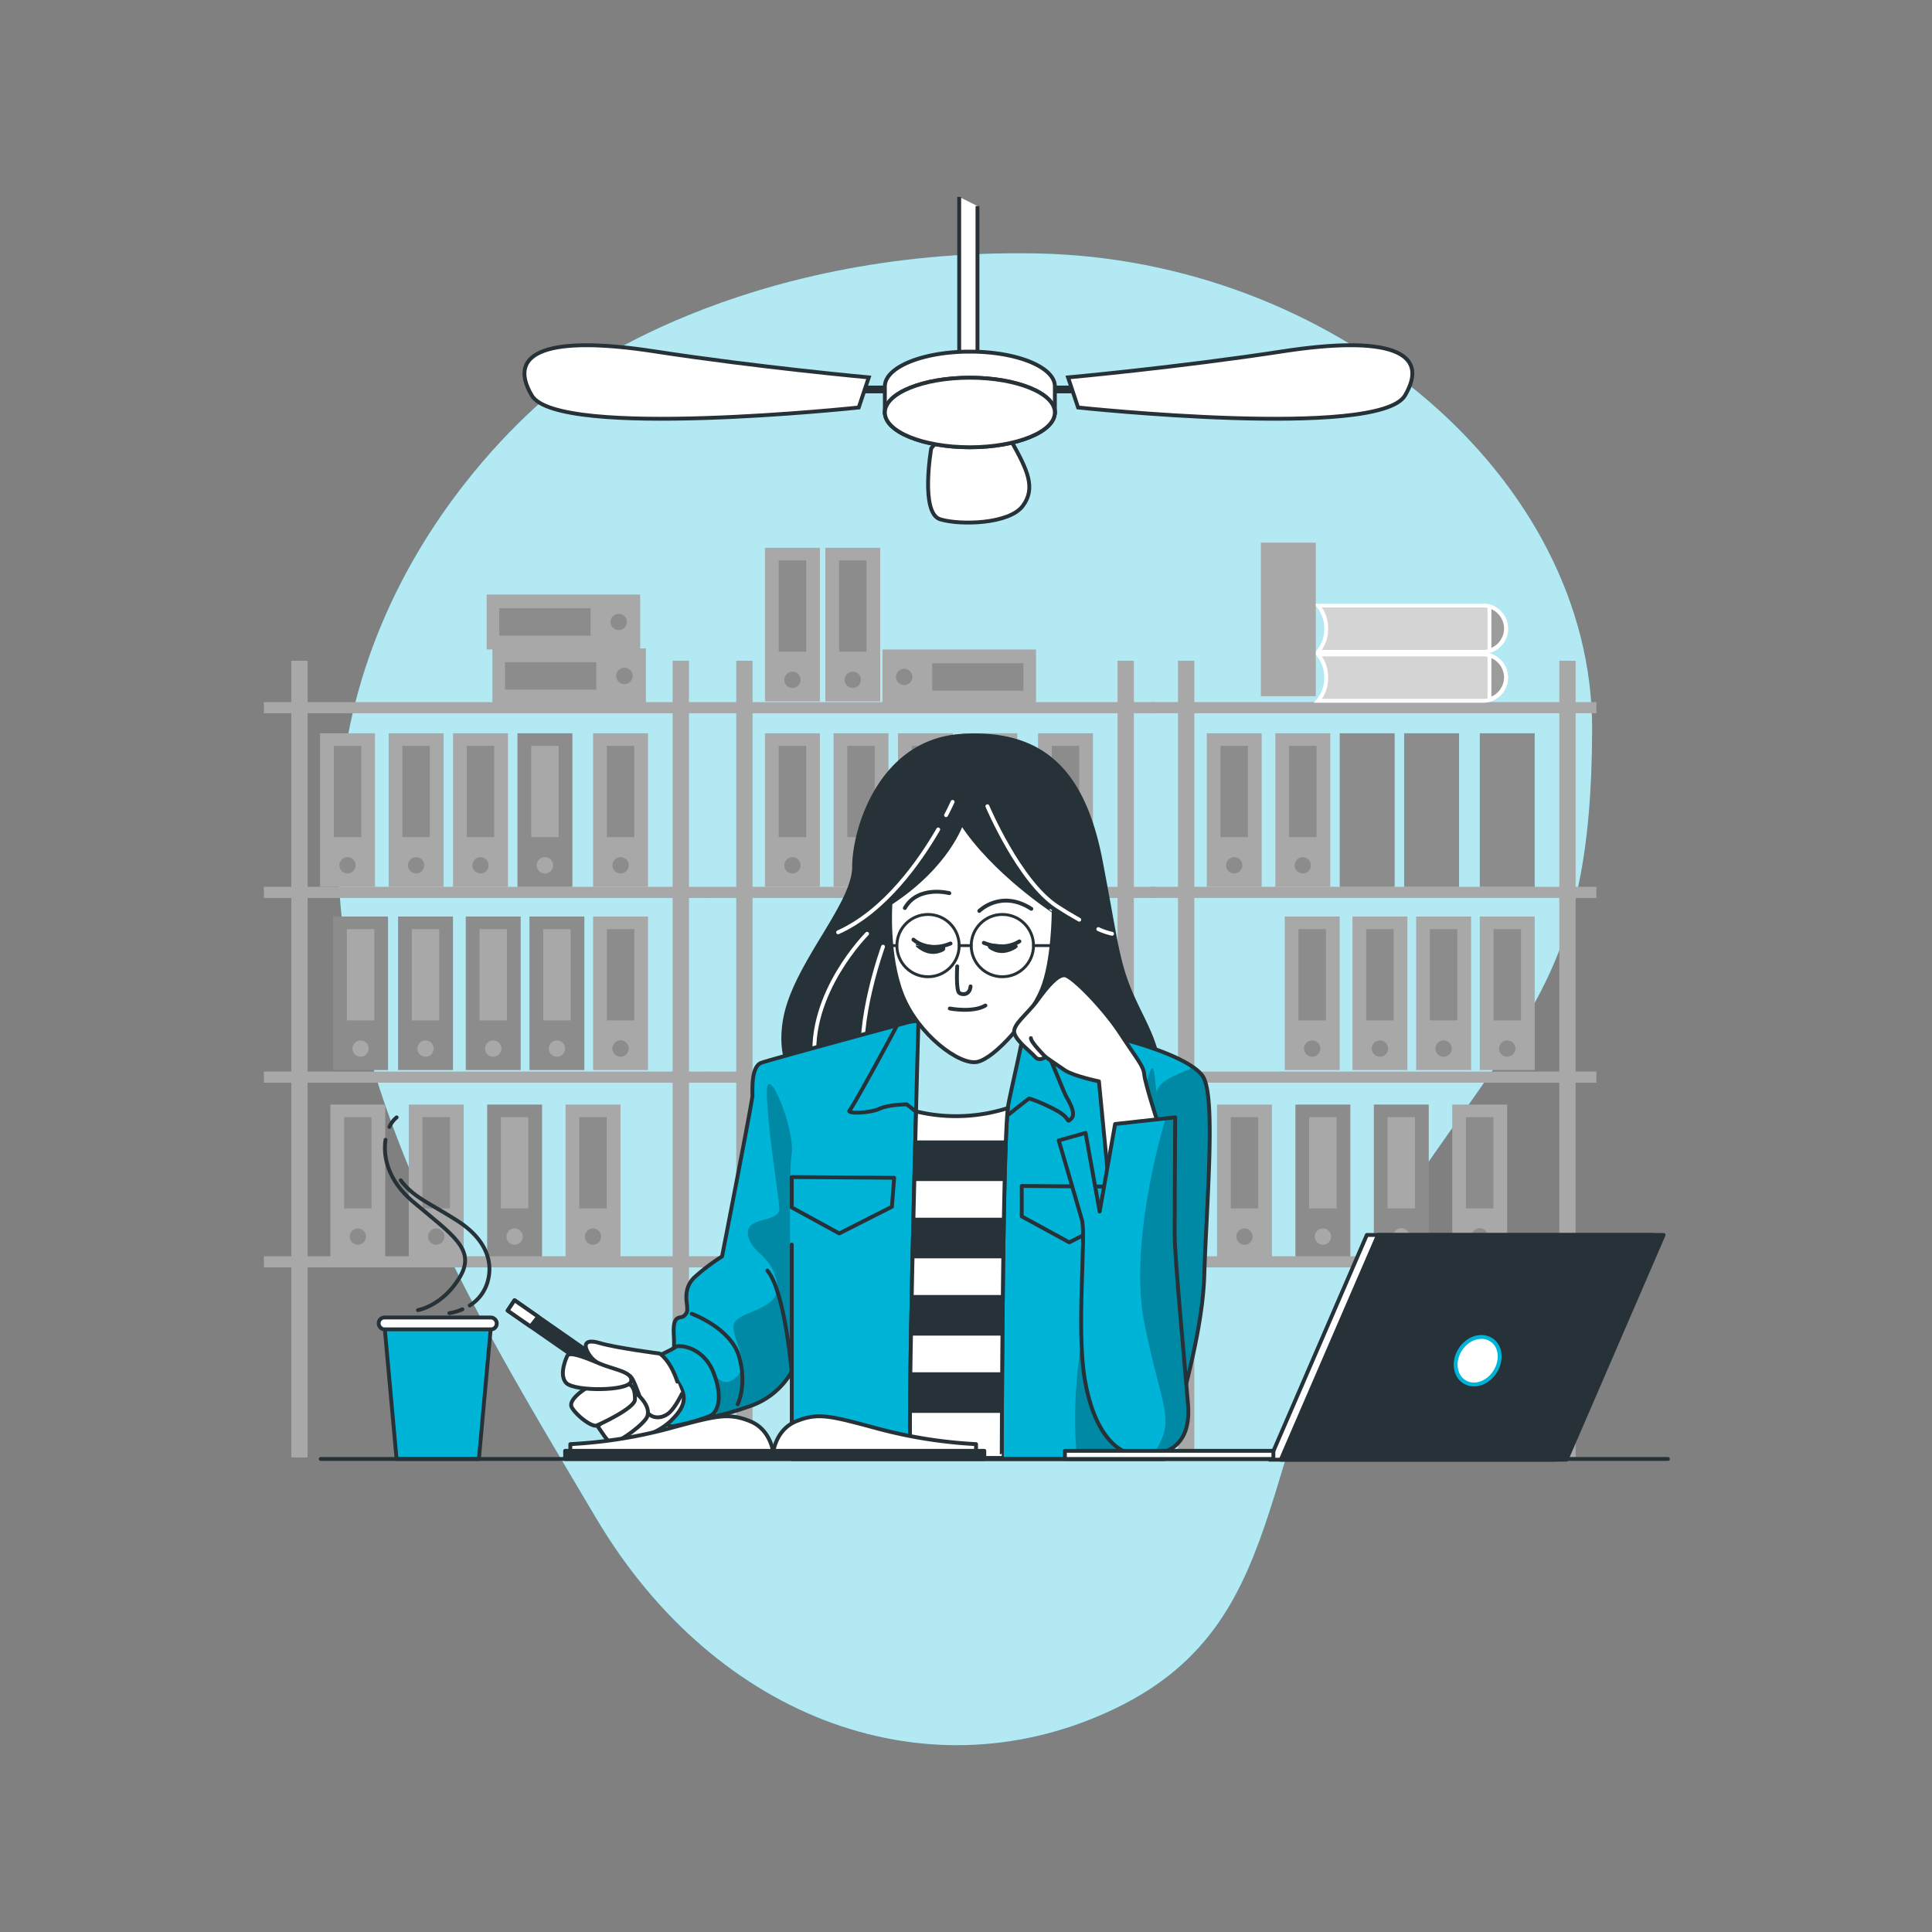 <svg xmlns="http://www.w3.org/2000/svg" xmlns:xlink="http://www.w3.org/1999/xlink" viewBox="0 0 500 500"><rect x="0" y="0" width="500" height="500" fill="#808080" stroke="none"/><defs><clipPath id="freepik--clip-path--inject-100"><path d="M235.25,264.5s-35.52,9.59-38.21,10.55-2.3,7.11-2.3,8.45-7.87,41.66-7.87,41.66a52.37,52.37,0,0,0-7.11,5.38c-3.07,2.88-1.92,6.72-1.92,7.68s.19,1.34-.77,2.3-3.07-.76-2.68,5.19-1.73,20,3.64,20.73,8.07.2,15.94-2.49a19.75,19.75,0,0,0,10.94-9v22.66h96.38s9.79-28.61,10.37-47.42,3.07-46.47-.38-51.65-21.7-10.94-37.83-12.86S238.13,263.73,235.25,264.5Z" style="fill:#00B4D8;stroke:#263238;stroke-linecap:round;stroke-linejoin:round"></path></clipPath><clipPath id="freepik--clip-path-2--inject-100"><path d="M237.74,262.58s-3.26,114.73-1.92,114.73h23.43s.19-83.63,1.72-91.5,5.19-21.89,4.61-25.73-26.68-1.73-26.68-1.73A15.28,15.28,0,0,0,237.74,262.58Z" style="fill:#fff;stroke:#263238;stroke-linecap:round;stroke-linejoin:round"></path></clipPath><clipPath id="freepik--clip-path-3--inject-100"><path d="M260.83,286.76a43.86,43.86,0,0,1-23.75.87c-.88,34.3-2.2,89.68-1.26,89.68h23.43S259.43,298.93,260.83,286.76Z" style="fill:#fff;stroke:#263238;stroke-linecap:round;stroke-linejoin:round"></path></clipPath><clipPath id="freepik--clip-path-4--inject-100"><path d="M280.94,293.2l3.65,20.35,4-22.66,15.55-1.72S304,313.36,304,319.5s2.69,34.18,3.46,44-4.42,13-11.52,13.24-12.87-6.33-15.17-19.58.38-37.44-.77-41.47-6-20.54-6-20.54Z" style="fill:#00B4D8;stroke:#263238;stroke-linecap:round;stroke-linejoin:round"></path></clipPath></defs><g id="freepik--background-simple--inject-100"><path d="M146.86,98.43s-53.5,38.23-58.93,107.69,34.95,133.74,66.29,186.68,87.07,72.48,134.92,49.1,34.13-70.65,69.6-124.93,53.14-63.36,53.3-128.24S345.6,66.93,268,65.58,146.86,98.43,146.86,98.43Z" style="fill:#00B4D8"></path><path d="M146.86,98.43s-53.5,38.23-58.93,107.69,34.95,133.74,66.29,186.68,87.07,72.48,134.92,49.1,34.13-70.65,69.6-124.93,53.14-63.36,53.3-128.24S345.6,66.93,268,65.58,146.86,98.43,146.86,98.43Z" style="fill:#fff;opacity:0.7"></path></g><g id="freepik--Fan--inject-100"><line x1="217.05" y1="100.79" x2="233.66" y2="100.79" style="fill:#fff;stroke:#263238;stroke-miterlimit:10;stroke-width:2px"></line><path d="M224.84,97.67l-2.6,7.79s-77.87,8.31-84.62-3.12,4.68-15.57,31.67-11.42S224.84,97.67,224.84,97.67Z" style="fill:#fff;stroke:#263238;stroke-miterlimit:10"></path><line x1="284.2" y1="100.79" x2="267.59" y2="100.79" style="fill:#fff;stroke:#263238;stroke-miterlimit:10;stroke-width:2px"></line><path d="M276.41,97.67l2.6,7.79s77.87,8.31,84.61-3.12S359,86.77,332,90.92,276.41,97.67,276.41,97.67Z" style="fill:#fff;stroke:#263238;stroke-miterlimit:10"></path><path d="M241,116.05s-2.93,16.77,2.34,18.35,17.84,1.23,21.34-3.45,1.15-9.36-2.73-16.4S247.88,107.09,241,116.05Z" style="fill:#fff;stroke:#263238;stroke-miterlimit:10"></path><polyline points="248.24 50.96 248.24 103.53 252.97 103.53 252.97 53.33" style="fill:#fff;stroke:#263238;stroke-miterlimit:10"></polyline><path d="M236.45,106.75a48.17,48.17,0,0,0,29.1,0H273V100c0-5-9.85-9-22-9s-22,4-22,9v6.75Z" style="fill:#fff;stroke:#263238;stroke-miterlimit:10"></path><ellipse cx="251" cy="106.75" rx="22" ry="9" style="fill:#fff;stroke:#263238;stroke-miterlimit:10"></ellipse><ellipse cx="251" cy="106.75" rx="22" ry="9" style="fill:#fff;stroke:#263238;stroke-miterlimit:10"></ellipse></g><g id="freepik--Bookshelves--inject-100"><rect x="314.97" y="285.86" width="14.21" height="39.74" style="fill:#a8a8a8"></rect><rect x="318.53" y="289.12" width="7.1" height="23.62" style="fill:#8c8c8c"></rect><circle cx="322.08" cy="320.03" r="2.11" style="fill:#8c8c8c"></circle><rect x="335.26" y="285.86" width="14.21" height="39.74" style="fill:#8c8c8c"></rect><rect x="338.81" y="289.12" width="7.1" height="23.62" style="fill:#a8a8a8"></rect><circle cx="342.37" cy="320.03" r="2.11" style="fill:#a8a8a8"></circle><rect x="355.55" y="285.86" width="14.21" height="39.74" style="fill:#8c8c8c"></rect><rect x="359.1" y="289.12" width="7.1" height="23.62" style="fill:#a8a8a8"></rect><path d="M364.77,320a2.12,2.12,0,1,0-2.11,2.12A2.12,2.12,0,0,0,364.77,320Z" style="fill:#a8a8a8"></path><rect x="375.84" y="285.86" width="14.21" height="39.74" style="fill:#a8a8a8"></rect><rect x="379.39" y="289.12" width="7.1" height="23.62" style="fill:#8c8c8c"></rect><path d="M385.06,320a2.12,2.12,0,1,0-2.12,2.12A2.12,2.12,0,0,0,385.06,320Z" style="fill:#8c8c8c"></path><path d="M413.15,184.59v-2.88h-5.38V171h-4.22v10.71H309.09V171h-4.22v10.71h-7.11v2.88h7.11v44.92h-7.11v2.88h7.11v44.93h-7.11v2.88h7.11v44.92h-7.11V328h7.11v49.18h4.22V328h94.46v49.18h4.22V328h5.38v-2.88h-5.38V280.2h5.38v-2.88h-5.38V232.39h5.38v-2.88h-5.38V184.59Zm-9.6,140.53H309.09V280.2h94.46Zm0-47.8H309.09V232.39h94.46Zm0-47.81H309.09V184.59h94.46Z" style="fill:#a8a8a8"></path><rect x="363.39" y="189.77" width="14.21" height="39.74" style="fill:#8c8c8c"></rect><rect x="366.94" y="193.03" width="7.1" height="23.62" style="fill:#8c8c8c"></rect><path d="M372.61,223.94a2.12,2.12,0,1,0-2.11,2.12A2.12,2.12,0,0,0,372.61,223.94Z" style="fill:#8c8c8c"></path><rect x="346.72" y="189.77" width="14.21" height="39.74" style="fill:#8c8c8c"></rect><rect x="350.28" y="193.03" width="7.1" height="23.62" style="fill:#8c8c8c"></rect><circle cx="353.83" cy="223.94" r="2.11" style="fill:#8c8c8c"></circle><rect x="330.06" y="189.77" width="14.21" height="39.74" style="fill:#a8a8a8"></rect><rect x="333.61" y="193.03" width="7.1" height="23.62" style="fill:#8c8c8c"></rect><circle cx="337.16" cy="223.94" r="2.11" style="fill:#8c8c8c"></circle><rect x="382.97" y="189.77" width="14.21" height="39.74" style="fill:#8c8c8c"></rect><rect x="386.53" y="193.03" width="7.1" height="23.62" style="fill:#8c8c8c"></rect><circle cx="390.08" cy="223.94" r="2.11" style="fill:#8c8c8c"></circle><rect x="312.31" y="189.77" width="14.21" height="39.74" style="fill:#a8a8a8"></rect><rect x="315.86" y="193.03" width="7.1" height="23.62" style="fill:#8c8c8c"></rect><circle cx="319.41" cy="223.94" r="2.11" style="fill:#8c8c8c"></circle><path d="M383.79,169.37H341.08a8.86,8.86,0,0,1,2.13,6h0a8.9,8.9,0,0,1-2.13,6h42.71a6,6,0,0,0,6-6h0A6,6,0,0,0,383.79,169.37Z" style="fill:#d4d4d4;stroke:#fff;stroke-miterlimit:10"></path><path d="M385.47,169.61V181a6,6,0,0,0,4.28-5.71h0A6,6,0,0,0,385.47,169.61Z" style="fill:#9c9c9c;stroke:#fff;stroke-miterlimit:10"></path><path d="M383.79,156.7H341.08a8.9,8.9,0,0,1,2.13,6h0a8.9,8.9,0,0,1-2.13,6h42.71a6,6,0,0,0,6-6h0A6,6,0,0,0,383.79,156.7Z" style="fill:#d4d4d4;stroke:#fff;stroke-miterlimit:10"></path><path d="M385.47,156.94v11.44a6,6,0,0,0,4.28-5.72h0A6,6,0,0,0,385.47,156.94Z" style="fill:#9c9c9c;stroke:#fff;stroke-miterlimit:10"></path><rect x="326.31" y="140.44" width="14.21" height="39.74" style="fill:#a8a8a8"></rect><rect x="329.86" y="143.7" width="7.1" height="23.62" style="fill:#a8a8a8"></rect><path d="M335.52,174.61a2.11,2.11,0,1,0-2.11,2.11A2.1,2.1,0,0,0,335.52,174.61Z" style="fill:#a8a8a8"></path><rect x="382.97" y="237.19" width="14.21" height="39.74" style="fill:#a8a8a8"></rect><rect x="386.53" y="240.46" width="7.1" height="23.62" style="fill:#8c8c8c"></rect><path d="M392.19,271.37a2.11,2.11,0,1,0-2.11,2.11A2.12,2.12,0,0,0,392.19,271.37Z" style="fill:#8c8c8c"></path><rect x="366.5" y="237.19" width="14.21" height="39.74" style="fill:#a8a8a8"></rect><rect x="370.05" y="240.46" width="7.1" height="23.62" style="fill:#8c8c8c"></rect><path d="M375.71,271.37a2.11,2.11,0,1,0-2.11,2.11A2.11,2.11,0,0,0,375.71,271.37Z" style="fill:#8c8c8c"></path><rect x="332.5" y="237.19" width="14.21" height="39.74" style="fill:#a8a8a8"></rect><rect x="336.05" y="240.46" width="7.1" height="23.62" style="fill:#8c8c8c"></rect><path d="M341.71,271.37a2.11,2.11,0,1,0-2.11,2.11A2.11,2.11,0,0,0,341.71,271.37Z" style="fill:#8c8c8c"></path><rect x="350.02" y="237.19" width="14.21" height="39.74" style="fill:#a8a8a8"></rect><rect x="353.57" y="240.46" width="7.1" height="23.62" style="fill:#8c8c8c"></rect><path d="M359.23,271.37a2.11,2.11,0,1,0-2.11,2.11A2.11,2.11,0,0,0,359.23,271.37Z" style="fill:#8c8c8c"></path><rect x="200.65" y="285.86" width="14.21" height="39.74" style="fill:#a8a8a8"></rect><rect x="204.2" y="289.12" width="7.1" height="23.62" style="fill:#a8a8a8"></rect><circle cx="207.75" cy="320.03" r="2.11" style="fill:#a8a8a8"></circle><rect x="220.93" y="285.86" width="14.21" height="39.74" style="fill:#a8a8a8"></rect><rect x="224.49" y="289.12" width="7.1" height="23.62" style="fill:#a8a8a8"></rect><circle cx="228.04" cy="320.03" r="2.11" style="fill:#a8a8a8"></circle><rect x="241.22" y="285.86" width="14.21" height="39.74" style="fill:#a8a8a8"></rect><rect x="244.78" y="289.12" width="7.1" height="23.62" style="fill:#a8a8a8"></rect><circle cx="248.33" cy="320.03" r="2.11" style="fill:#a8a8a8"></circle><rect x="261.51" y="285.86" width="14.21" height="39.74" style="fill:#a8a8a8"></rect><rect x="265.06" y="289.12" width="7.1" height="23.62" style="fill:#a8a8a8"></rect><path d="M270.73,320a2.12,2.12,0,1,0-2.11,2.12A2.12,2.12,0,0,0,270.73,320Z" style="fill:#a8a8a8"></path><rect x="190.54" y="171" width="4.22" height="206.18" style="fill:#a8a8a8"></rect><rect x="289.22" y="171" width="4.22" height="206.18" style="fill:#a8a8a8"></rect><rect x="183.43" y="181.71" width="115.39" height="2.88" style="fill:#a8a8a8"></rect><rect x="183.43" y="229.51" width="115.39" height="2.88" style="fill:#a8a8a8"></rect><rect x="183.43" y="277.32" width="115.39" height="2.88" style="fill:#a8a8a8"></rect><rect x="183.43" y="325.12" width="115.39" height="2.88" style="fill:#a8a8a8"></rect><rect x="249.06" y="189.77" width="14.21" height="39.74" style="fill:#a8a8a8"></rect><rect x="252.61" y="193.03" width="7.1" height="23.62" style="fill:#a8a8a8"></rect><path d="M258.28,223.94a2.12,2.12,0,1,0-2.11,2.12A2.12,2.12,0,0,0,258.28,223.94Z" style="fill:#a8a8a8"></path><rect x="232.4" y="189.77" width="14.21" height="39.74" style="fill:#a8a8a8"></rect><rect x="235.95" y="193.03" width="7.1" height="23.62" style="fill:#8c8c8c"></rect><circle cx="239.5" cy="223.94" r="2.11" style="fill:#8c8c8c"></circle><rect x="215.73" y="189.77" width="14.21" height="39.74" style="fill:#a8a8a8"></rect><rect x="219.28" y="193.03" width="7.1" height="23.62" style="fill:#8c8c8c"></rect><circle cx="222.83" cy="223.94" r="2.11" style="fill:#8c8c8c"></circle><rect x="268.65" y="189.77" width="14.21" height="39.74" style="fill:#a8a8a8"></rect><rect x="272.2" y="193.03" width="7.1" height="23.62" style="fill:#8c8c8c"></rect><circle cx="275.75" cy="223.94" r="2.11" style="fill:#a8a8a8"></circle><rect x="197.98" y="189.77" width="14.21" height="39.74" style="fill:#a8a8a8"></rect><rect x="201.53" y="193.03" width="7.1" height="23.62" style="fill:#8c8c8c"></rect><circle cx="205.08" cy="223.94" r="2.11" style="fill:#8c8c8c"></circle><rect x="197.98" y="141.77" width="14.21" height="39.74" style="fill:#a8a8a8"></rect><rect x="201.53" y="145.03" width="7.1" height="23.62" style="fill:#8c8c8c"></rect><circle cx="205.08" cy="175.94" r="2.11" style="fill:#8c8c8c"></circle><rect x="213.59" y="141.77" width="14.21" height="39.74" style="fill:#a8a8a8"></rect><rect x="217.15" y="145.03" width="7.1" height="23.62" style="fill:#8c8c8c"></rect><circle cx="220.7" cy="175.94" r="2.11" style="fill:#8c8c8c"></circle><rect x="241.15" y="155.32" width="14.21" height="39.74" transform="translate(423.44 -73.06) rotate(90)" style="fill:#a8a8a8"></rect><rect x="249.5" y="163.38" width="7.1" height="23.61" transform="translate(428.24 -77.86) rotate(90)" style="fill:#8c8c8c"></rect><path d="M234,177.3a2.11,2.11,0,1,0-2.11-2.11A2.12,2.12,0,0,0,234,177.3Z" style="fill:#8c8c8c"></path><rect x="268.65" y="237.19" width="14.21" height="39.74" style="fill:#a8a8a8"></rect><rect x="272.2" y="240.46" width="7.1" height="23.62" style="fill:#a8a8a8"></rect><path d="M277.86,271.37a2.11,2.11,0,1,0-2.11,2.11A2.11,2.11,0,0,0,277.86,271.37Z" style="fill:#a8a8a8"></path><rect x="252.17" y="237.19" width="14.21" height="39.74" style="fill:#a8a8a8"></rect><rect x="255.72" y="240.46" width="7.1" height="23.62" style="fill:#a8a8a8"></rect><path d="M261.38,271.37a2.11,2.11,0,1,0-2.11,2.11A2.11,2.11,0,0,0,261.38,271.37Z" style="fill:#a8a8a8"></path><rect x="218.17" y="237.19" width="14.21" height="39.74" style="fill:#a8a8a8"></rect><rect x="221.72" y="240.46" width="7.1" height="23.62" style="fill:#a8a8a8"></rect><path d="M227.38,271.37a2.11,2.11,0,1,0-2.11,2.11A2.11,2.11,0,0,0,227.38,271.37Z" style="fill:#a8a8a8"></path><rect x="235.69" y="237.19" width="14.21" height="39.74" style="fill:#a8a8a8"></rect><rect x="239.24" y="240.46" width="7.1" height="23.62" style="fill:#a8a8a8"></rect><path d="M244.9,271.37a2.11,2.11,0,1,0-2.11,2.11A2.11,2.11,0,0,0,244.9,271.37Z" style="fill:#a8a8a8"></path><rect x="85.5" y="285.86" width="14.21" height="39.74" style="fill:#a8a8a8"></rect><rect x="89.05" y="289.12" width="7.1" height="23.62" style="fill:#8c8c8c"></rect><circle cx="92.61" cy="320.03" r="2.11" style="fill:#8c8c8c"></circle><rect x="105.79" y="285.86" width="14.21" height="39.74" style="fill:#a8a8a8"></rect><rect x="109.34" y="289.12" width="7.1" height="23.62" style="fill:#8c8c8c"></rect><circle cx="112.9" cy="320.03" r="2.11" style="fill:#8c8c8c"></circle><rect x="126.08" y="285.86" width="14.21" height="39.74" style="fill:#8c8c8c"></rect><rect x="129.63" y="289.12" width="7.1" height="23.62" style="fill:#a8a8a8"></rect><circle cx="133.18" cy="320.03" r="2.11" style="fill:#a8a8a8"></circle><rect x="146.37" y="285.86" width="14.21" height="39.74" style="fill:#a8a8a8"></rect><rect x="149.92" y="289.12" width="7.1" height="23.62" style="fill:#8c8c8c"></rect><circle cx="153.47" cy="320.03" r="2.11" style="fill:#8c8c8c"></circle><rect x="75.39" y="171" width="4.22" height="206.18" style="fill:#a8a8a8"></rect><rect x="174.08" y="171" width="4.22" height="206.18" style="fill:#a8a8a8"></rect><rect x="68.29" y="181.71" width="115.39" height="2.88" style="fill:#a8a8a8"></rect><rect x="68.29" y="229.51" width="115.39" height="2.88" style="fill:#a8a8a8"></rect><rect x="68.29" y="277.32" width="115.39" height="2.88" style="fill:#a8a8a8"></rect><rect x="68.29" y="325.12" width="115.39" height="2.88" style="fill:#a8a8a8"></rect><rect x="133.92" y="189.77" width="14.21" height="39.74" style="fill:#8c8c8c"></rect><rect x="137.47" y="193.03" width="7.1" height="23.62" style="fill:#a8a8a8"></rect><path d="M143.14,223.94a2.12,2.12,0,1,0-2.12,2.12A2.12,2.12,0,0,0,143.14,223.94Z" style="fill:#a8a8a8"></path><rect x="117.25" y="189.77" width="14.21" height="39.74" style="fill:#a8a8a8"></rect><rect x="120.8" y="193.03" width="7.1" height="23.62" style="fill:#8c8c8c"></rect><circle cx="124.36" cy="223.94" r="2.11" style="fill:#8c8c8c"></circle><rect x="100.59" y="189.77" width="14.21" height="39.74" style="fill:#a8a8a8"></rect><rect x="104.14" y="193.03" width="7.1" height="23.62" style="fill:#8c8c8c"></rect><circle cx="107.69" cy="223.94" r="2.11" style="fill:#8c8c8c"></circle><rect x="153.5" y="189.77" width="14.21" height="39.74" style="fill:#a8a8a8"></rect><rect x="157.05" y="193.03" width="7.1" height="23.62" style="fill:#8c8c8c"></rect><circle cx="160.61" cy="223.94" r="2.11" style="fill:#8c8c8c"></circle><rect x="140.2" y="155.05" width="14.21" height="39.74" transform="translate(-27.62 322.23) rotate(-90)" style="fill:#a8a8a8"></rect><rect x="138.96" y="163.12" width="7.1" height="23.62" transform="translate(-32.42 317.43) rotate(-90)" style="fill:#8c8c8c"></rect><path d="M161.61,172.81a2.12,2.12,0,1,0,2.11,2.12A2.12,2.12,0,0,0,161.61,172.81Z" style="fill:#8c8c8c"></path><rect x="138.71" y="141.09" width="14.21" height="39.74" transform="translate(-15.14 306.78) rotate(-90)" style="fill:#a8a8a8"></rect><rect x="137.47" y="149.15" width="7.1" height="23.62" transform="translate(-19.94 301.98) rotate(-90)" style="fill:#8c8c8c"></rect><path d="M160.12,158.85a2.11,2.11,0,1,0,2.11,2.11A2.1,2.1,0,0,0,160.12,158.85Z" style="fill:#8c8c8c"></path><rect x="82.84" y="189.77" width="14.21" height="39.74" style="fill:#a8a8a8"></rect><rect x="86.39" y="193.03" width="7.1" height="23.62" style="fill:#8c8c8c"></rect><circle cx="89.94" cy="223.94" r="2.11" style="fill:#8c8c8c"></circle><rect x="153.5" y="237.19" width="14.21" height="39.74" style="fill:#a8a8a8"></rect><rect x="157.05" y="240.46" width="7.1" height="23.62" style="fill:#8c8c8c"></rect><path d="M162.72,271.37a2.12,2.12,0,1,0-2.11,2.11A2.12,2.12,0,0,0,162.72,271.37Z" style="fill:#8c8c8c"></path><rect x="137.02" y="237.19" width="14.21" height="39.74" style="fill:#8c8c8c"></rect><rect x="140.58" y="240.46" width="7.1" height="23.62" style="fill:#a8a8a8"></rect><path d="M146.24,271.37a2.11,2.11,0,1,0-2.11,2.11A2.12,2.12,0,0,0,146.24,271.37Z" style="fill:#a8a8a8"></path><rect x="86.21" y="237.19" width="14.21" height="39.74" style="fill:#8c8c8c"></rect><rect x="89.77" y="240.46" width="7.1" height="23.62" style="fill:#a8a8a8"></rect><path d="M95.43,271.37a2.11,2.11,0,1,0-2.11,2.11A2.12,2.12,0,0,0,95.43,271.37Z" style="fill:#a8a8a8"></path><rect x="103.02" y="237.19" width="14.21" height="39.74" style="fill:#8c8c8c"></rect><rect x="106.58" y="240.46" width="7.1" height="23.62" style="fill:#a8a8a8"></rect><path d="M112.24,271.37a2.11,2.11,0,1,0-2.11,2.11A2.12,2.12,0,0,0,112.24,271.37Z" style="fill:#a8a8a8"></path><rect x="120.54" y="237.19" width="14.21" height="39.74" style="fill:#8c8c8c"></rect><rect x="124.1" y="240.46" width="7.1" height="23.62" style="fill:#a8a8a8"></rect><path d="M129.76,271.37a2.11,2.11,0,1,0-2.11,2.11A2.12,2.12,0,0,0,129.76,271.37Z" style="fill:#a8a8a8"></path></g><g id="freepik--Coffee--inject-100"><polygon points="123.94 377.58 102.63 377.58 99.43 342.25 127.14 342.25 123.94 377.58" style="fill:#00B4D8;stroke:#263238;stroke-linecap:round;stroke-linejoin:round"></polygon><rect x="98.01" y="340.97" width="30.54" height="3.06" rx="1.46" style="fill:#fff;stroke:#263238;stroke-linecap:round;stroke-linejoin:round"></rect><path d="M100.78,291.65a6.8,6.8,0,0,1,1.87-2.47" style="fill:none;stroke:#263238;stroke-linecap:round;stroke-linejoin:round"></path><path d="M108.16,339.06s6.3-1.05,10.76-8.4-1.83-11-12.07-19.69c-6.37-5.39-7.76-11.5-7.08-16" style="fill:none;stroke:#263238;stroke-linecap:round;stroke-linejoin:round"></path><path d="M121.57,337.86a10.68,10.68,0,0,0,4.7-6.42c1.32-5-.52-10.76-7.87-15.48s-11.29-6-14.7-10.5" style="fill:none;stroke:#263238;stroke-linecap:round;stroke-linejoin:round"></path><path d="M116.3,339.84a13,13,0,0,0,3.36-1" style="fill:none;stroke:#263238;stroke-linecap:round;stroke-linejoin:round"></path></g><g id="freepik--Character--inject-100"><path d="M208.44,283.06c-4.76-5.31-6.7-11.22-5.26-19.33,2.5-14,17.86-29.57,17.86-39.36s6.85-32.59,27.78-33.94,31.55,9.17,36,32.21,4.23,27.07,9.41,37.82c2.13,4.43,4.54,8.9,5.42,13.79,1.75,9.7-8.78,14.44-16.23,17.11-20.92,7.48-47.1,12.42-66.8-1.13A45.58,45.58,0,0,1,208.44,283.06Z" style="fill:#263238;stroke:#263238;stroke-linecap:round;stroke-linejoin:round"></path><path d="M284.24,240.45a17.87,17.87,0,0,0,3.56,1.21" style="fill:none;stroke:#fff;stroke-linecap:round;stroke-miterlimit:10"></path><path d="M255.54,208.65s8.25,19.5,18,25.88c2.19,1.43,4.11,2.57,5.77,3.49" style="fill:none;stroke:#fff;stroke-linecap:round;stroke-miterlimit:10"></path><path d="M242.81,214.66c-4.74,8.19-13.77,21.17-25.91,26.62" style="fill:none;stroke:#fff;stroke-linecap:round;stroke-miterlimit:10"></path><path d="M246.53,207.52s-.58,1.32-1.69,3.45" style="fill:none;stroke:#fff;stroke-linecap:round;stroke-miterlimit:10"></path><path d="M224.4,241.66S209,257,210.9,275" style="fill:none;stroke:#fff;stroke-linecap:round;stroke-miterlimit:10"></path><path d="M228.53,245s-7.13,19.51-4.88,31.89" style="fill:none;stroke:#fff;stroke-linecap:round;stroke-miterlimit:10"></path><path d="M235.25,264.5s-35.52,9.59-38.21,10.55-2.3,7.11-2.3,8.45-7.87,41.66-7.87,41.66a52.37,52.37,0,0,0-7.11,5.38c-3.07,2.88-1.92,6.72-1.92,7.68s.19,1.34-.77,2.3-3.07-.76-2.68,5.19-1.73,20,3.64,20.73,8.07.2,15.94-2.49a19.75,19.75,0,0,0,10.94-9v22.66h96.38s9.79-28.61,10.37-47.42,3.07-46.47-.38-51.65-21.7-10.94-37.83-12.86S238.13,263.73,235.25,264.5Z" style="fill:#00B4D8"></path><g style="clip-path:url(#freepik--clip-path--inject-100)"><path d="M307.61,275.4c.5.59.71,1.09.28,1.29-1.32.63-7.52,2.63-8.27,5.26s-.44-8-1.88-4.89-3.39,15.42-11.28,40.24c-6.31,19.81-9.73,45.13-7.6,60.28h22.43s9.79-28.61,10.37-47.42,3.07-46.47-.38-51.65A11.92,11.92,0,0,0,307.61,275.4Z" style="opacity:0.24;mix-blend-mode:multiply"></path><path d="M236.59,259.12a8.68,8.68,0,0,0-3.07,3.65c-1.34,2.68-12.67,23.61-13.63,24.57s5.18.77,7.68-.38,7.1-1.15,7.1-1.15l4.42,3.45,13.63,5.38s6.14-4.42,9.21-6.91,4.42-3.46,4.42-3.46a43.5,43.5,0,0,1,7.68,3.46c3.07,1.92,1.92,2.88,3.07,1.92s.58-2.88-1-5.57-6.33-17.47-12.29-23S243.69,253.74,236.59,259.12Z" style="fill:#00B4D8;stroke:#263238;stroke-linecap:round;stroke-linejoin:round"></path><polygon points="264.43 306.93 290.93 307.12 290.35 314.61 276.72 321.52 264.43 314.8 264.43 306.93" style="fill:#00B4D8;stroke:#263238;stroke-linecap:round;stroke-linejoin:round"></polygon><polygon points="204.91 304.62 231.41 304.81 230.83 312.3 217.2 319.21 204.91 312.49 204.91 304.62" style="fill:#00B4D8;stroke:#263238;stroke-linecap:round;stroke-linejoin:round"></polygon><path d="M205.23,362.05s-1.5-56.78-.37-63.18-6.77-25.57-6.4-15.41,3,25.47,3.22,29.28-8.86,1.93-8.11,6.82,6,4.88,7.53,12.41-11.29,7.14-11.29,11.28,4.52,9.77.76,13.16-5.88-1.15-5.88-1.15a19.38,19.38,0,0,1,.74,11.16A61.69,61.69,0,0,0,194,364a19.75,19.75,0,0,0,10.94-9v8.16Z" style="opacity:0.24;mix-blend-mode:multiply"></path></g><path d="M235.25,264.5s-35.52,9.59-38.21,10.55-2.3,7.11-2.3,8.45-7.87,41.66-7.87,41.66a52.37,52.37,0,0,0-7.11,5.38c-3.07,2.88-1.92,6.72-1.92,7.68s.19,1.34-.77,2.3-3.07-.76-2.68,5.19-1.73,20,3.64,20.73,8.07.2,15.94-2.49a19.75,19.75,0,0,0,10.94-9v22.66h96.38s9.79-28.61,10.37-47.42,3.07-46.47-.38-51.65-21.7-10.94-37.83-12.86S238.13,263.73,235.25,264.5Z" style="fill:none;stroke:#263238;stroke-linecap:round;stroke-linejoin:round"></path><path d="M204.91,322.09v33.22s-1.73-21.12-6.33-26.5" style="fill:none;stroke:#263238;stroke-linecap:round;stroke-linejoin:round"></path><path d="M179,340s10.18,3.65,12.29,11.13-.38,12.29-.38,12.29" style="fill:none;stroke:#263238;stroke-linecap:round;stroke-linejoin:round"></path><path d="M166.82,352.59s7.43-3.38,8-4,7.11-.31,9.84,6.65.75,10.3-.61,11.05-8.49,2.83-10.46,2.83S163.34,355.17,166.82,352.59Z" style="fill:#00B4D8;stroke:#263238;stroke-linecap:round;stroke-linejoin:round"></path><path d="M237.74,262.58s-3.26,114.73-1.92,114.73h23.43s.19-83.63,1.72-91.5,5.19-21.89,4.61-25.73-26.68-1.73-26.68-1.73A15.28,15.28,0,0,0,237.74,262.58Z" style="fill:#fff"></path><g style="clip-path:url(#freepik--clip-path-2--inject-100)"><path d="M237.74,262.58s-3.26,114.73-1.92,114.73h23.43s.19-83.63,1.72-91.5,5.19-21.89,4.61-25.73-26.68-1.73-26.68-1.73A15.28,15.28,0,0,0,237.74,262.58Z" style="fill:#00B4D8"></path><path d="M237.74,262.58s-3.26,114.73-1.92,114.73h23.43s.19-83.63,1.72-91.5,5.19-21.89,4.61-25.73-26.68-1.73-26.68-1.73A15.28,15.28,0,0,0,237.74,262.58Z" style="fill:#fff;opacity:0.7"></path></g><path d="M237.74,262.58s-3.26,114.73-1.92,114.73h23.43s.19-83.63,1.72-91.5,5.19-21.89,4.61-25.73-26.68-1.73-26.68-1.73A15.28,15.28,0,0,0,237.74,262.58Z" style="fill:none;stroke:#263238;stroke-linecap:round;stroke-linejoin:round"></path><path d="M260.83,286.76a43.86,43.86,0,0,1-23.75.87c-.88,34.3-2.2,89.68-1.26,89.68h23.43S259.43,298.93,260.83,286.76Z" style="fill:#fff"></path><g style="clip-path:url(#freepik--clip-path-3--inject-100)"><path d="M259.3,365.65c0-3.14,0-6.69.06-10.5H235.63c0,3.84-.09,7.38-.11,10.5Z" style="fill:#263238"></path><path d="M236,335.15c-.07,3.6-.14,7.11-.2,10.5h23.66c0-3.43.06-6.95.1-10.5Z" style="fill:#263238"></path><path d="M236.41,315.15c-.08,3.49-.16,7-.23,10.5h23.47c.05-3.58.1-7.11.16-10.5Z" style="fill:#263238"></path><path d="M236.89,295.15c-.08,3.37-.17,6.89-.26,10.5H260c.09-3.93.2-7.49.32-10.5Z" style="fill:#263238"></path></g><path d="M260.83,286.76a43.86,43.86,0,0,1-23.75.87c-.88,34.3-2.2,89.68-1.26,89.68h23.43S259.43,298.93,260.83,286.76Z" style="fill:none;stroke:#263238;stroke-linecap:round;stroke-linejoin:round"></path><path d="M248.88,213s-3.46,10.94-18.43,20.74c0,0-1,13.63,3.07,23.8s14.78,18.24,19.39,17.28,13.63-11.33,16.7-18.62,3.08-20.35,3.08-20.35S257.13,225.71,248.88,213Z" style="fill:#fff;stroke:#263238;stroke-linecap:round;stroke-linejoin:round"></path><path d="M247.73,250.1s-.39,6.33.57,6.91,2.69.38,2.88-1.73" style="fill:none;stroke:#263238;stroke-linecap:round;stroke-linejoin:round"></path><path d="M245.81,261s5.95,1.15,9.21-.77" style="fill:none;stroke:#263238;stroke-linecap:round;stroke-linejoin:round"></path><path d="M245.69,231.15S237.63,229,234.17,235" style="fill:none;stroke:#263238;stroke-linecap:round;stroke-linejoin:round"></path><path d="M253.44,235.75s5.59-5.63,13.47-.55" style="fill:none;stroke:#263238;stroke-linecap:round;stroke-linejoin:round"></path><path d="M236.4,243.18s3.65,3.46,9.6,1" style="fill:none;stroke:#263238;stroke-linecap:round;stroke-linejoin:round"></path><path d="M254.61,244s5,2.31,9.21-.38" style="fill:none;stroke:#263238;stroke-linecap:round;stroke-linejoin:round"></path><circle cx="240.17" cy="244.72" r="8.06" style="fill:none;stroke:#263238;stroke-linecap:round;stroke-linejoin:round;stroke-width:0.75px"></circle><circle cx="259.41" cy="244.72" r="8.06" style="fill:none;stroke:#263238;stroke-linecap:round;stroke-linejoin:round;stroke-width:0.75px"></circle><line x1="248.23" y1="244.72" x2="251.34" y2="244.72" style="fill:none;stroke:#263238;stroke-linecap:round;stroke-linejoin:round;stroke-width:0.75px"></line><line x1="267.47" y1="244.72" x2="272.19" y2="244.72" style="fill:none;stroke:#263238;stroke-linecap:round;stroke-linejoin:round;stroke-width:0.75px"></line><line x1="229.95" y1="244.72" x2="232.09" y2="244.72" style="fill:none;stroke:#263238;stroke-linecap:round;stroke-linejoin:round;stroke-width:0.75px"></line><path d="M243.2,245.22s2.05.09.13.8-3.86.36-5.85-1.33C237.48,244.69,241.29,245.19,243.2,245.22Z" style="fill:#263238;stroke:#263238;stroke-linecap:round;stroke-linejoin:round"></path><path d="M257.1,244.74s-2-.18-.23.77,3.78.87,6-.56C262.84,245,259,245,257.1,244.74Z" style="fill:#263238;stroke:#263238;stroke-linecap:round;stroke-linejoin:round"></path><path d="M287.47,311.53l-3.07-31.68s-6.53-1.34-8.83-2.88-5-3.45-5-3.45-1.53,1.34-2.68,0-4.8-4-5.38-6.15,3.46-5,5.95-8.44,5.19-6.72,7.11-6.53S285.74,261,290,267.57s5.95,8.25,6.14,10.56,4,14,4,14l1,19.78Z" style="fill:#fff;stroke:#263238;stroke-linecap:round;stroke-linejoin:round"></path><path d="M270.57,273.52s-3.78-3.73-3.78-4.85" style="fill:none;stroke:#263238;stroke-linecap:round;stroke-linejoin:round"></path><path d="M280.94,293.2l3.65,20.35,4-22.66,15.55-1.72S304,313.36,304,319.5s2.69,34.18,3.46,44-4.42,13-11.52,13.24-12.87-6.33-15.17-19.58.38-37.44-.77-41.47-6-20.54-6-20.54Z" style="fill:#00B4D8"></path><g style="clip-path:url(#freepik--clip-path-4--inject-100)"><path d="M298.38,376.5c5.79-.86,9.73-4.41,9.06-13-.77-9.79-3.46-37.82-3.46-44s.19-30.33.19-30.33l-2.52.28c-1.45,4.83-9.53,33.18-5.42,53.42,4.52,22.19,8.28,24.44,2.26,33.47Z" style="opacity:0.24;mix-blend-mode:multiply"></path></g><path d="M280.94,293.2l3.65,20.35,4-22.66,15.55-1.72S304,313.36,304,319.5s2.69,34.18,3.46,44-4.42,13-11.52,13.24-12.87-6.33-15.17-19.58.38-37.44-.77-41.47-6-20.54-6-20.54Z" style="fill:none;stroke:#263238;stroke-linecap:round;stroke-linejoin:round"></path><path d="M158.87,372.5s-.46,3.09,2.34,3.79,9.53-1.05,10.09-2.49a2.19,2.19,0,0,0-.44-2.37l-6.14,0S160.09,370,158.87,372.5Z" style="fill:#fff;stroke:#263238;stroke-linecap:round;stroke-linejoin:round"></path><polygon points="131.38 339.18 156.83 356.86 158.73 354.33 133.16 336.5 131.38 339.18" style="fill:#263238;stroke:#263238;stroke-linecap:round;stroke-linejoin:round"></polygon><polygon points="137.29 343.28 139.27 340.76 133.16 336.5 131.38 339.18 137.29 343.28" style="fill:#fff;stroke:#263238;stroke-linecap:round;stroke-linejoin:round"></polygon><path d="M162.86,372.23a17,17,0,0,0,10.71-4.47c4.56-4.44,4.87-7.41-1.29-13.79s-19.63,1.09-20.06,3.91S162.86,372.23,162.86,372.23Z" style="fill:#fff;stroke:#263238;stroke-linecap:round;stroke-linejoin:round"></path><path d="M176.49,360.7s-1.74,3.63-3.39,5-4.27,1.74-5.82-.47-3.14-9.07-4.49-9.21-8.08-2.35-10-5-1.82-4.7,2.41-3.44,15.55,2.73,15.55,2.73,2.68,1.61,4.54,7.26" style="fill:#fff;stroke:#263238;stroke-linecap:round;stroke-linejoin:round"></path><path d="M154.72,369.2c.6.74,2.57,4.09,3.5,4.32s6.64-3.4,8.84-6.17-1.9-6.61-3.07-7.15S154.72,369.2,154.72,369.2Z" style="fill:#fff;stroke:#263238;stroke-linecap:round;stroke-linejoin:round"></path><path d="M151.81,359.2s-5,3-3.81,5.06,5.19,5.19,6.47,4.64,9.9-4.56,9.86-6.75-.18-4.8-4.59-4.44A39.55,39.55,0,0,0,151.81,359.2Z" style="fill:#fff;stroke:#263238;stroke-linecap:round;stroke-linejoin:round"></path><path d="M146.81,350.89s-2.43,4.94-.2,7.08,16,2.09,16.7-.43-4.46-3.06-8.25-4.69S147.34,349.72,146.81,350.89Z" style="fill:#fff;stroke:#263238;stroke-linecap:round;stroke-linejoin:round"></path><path d="M200.21,376.62s-.38-6.53-6.14-8.83-8.84-1.35-21.7,2.11a123.07,123.07,0,0,1-24.77,3.84v2.88Z" style="fill:#fff;stroke:#263238;stroke-linecap:round;stroke-linejoin:round"></path><path d="M200,376.62s.38-6.53,6.14-8.83,8.83-1.35,21.7,2.11a123,123,0,0,0,24.76,3.84v2.88Z" style="fill:#fff;stroke:#263238;stroke-linecap:round;stroke-linejoin:round"></path><rect x="146.26" y="375.47" width="108.48" height="2.11" style="fill:#263238;stroke:#263238;stroke-linecap:round;stroke-linejoin:round"></rect></g><g id="freepik--Device--inject-100"><line x1="83" y1="377.58" x2="431.66" y2="377.58" style="fill:#fff;stroke:#263238;stroke-linecap:round;stroke-linejoin:round"></line><polygon points="427.66 319.6 353.74 319.6 328.59 377.77 402.51 377.77 427.66 319.6" style="fill:#fff;stroke:#263238;stroke-linecap:round;stroke-linejoin:round"></polygon><polygon points="430.54 319.6 356.62 319.6 331.47 377.77 405.39 377.77 430.54 319.6" style="fill:#263238;stroke:#263238;stroke-linecap:round;stroke-linejoin:round"></polygon><path d="M386.92,355c-1.9,3-5.46,4.18-7.95,2.6s-3-5.29-1.08-8.3,5.46-4.17,8-2.6S388.82,352,386.92,355Z" style="fill:#fff;stroke:#00B4D8;stroke-linecap:round;stroke-linejoin:round"></path><rect x="275.6" y="375.47" width="53.95" height="2.11" style="fill:#fff;stroke:#263238;stroke-linecap:round;stroke-linejoin:round"></rect></g></svg>